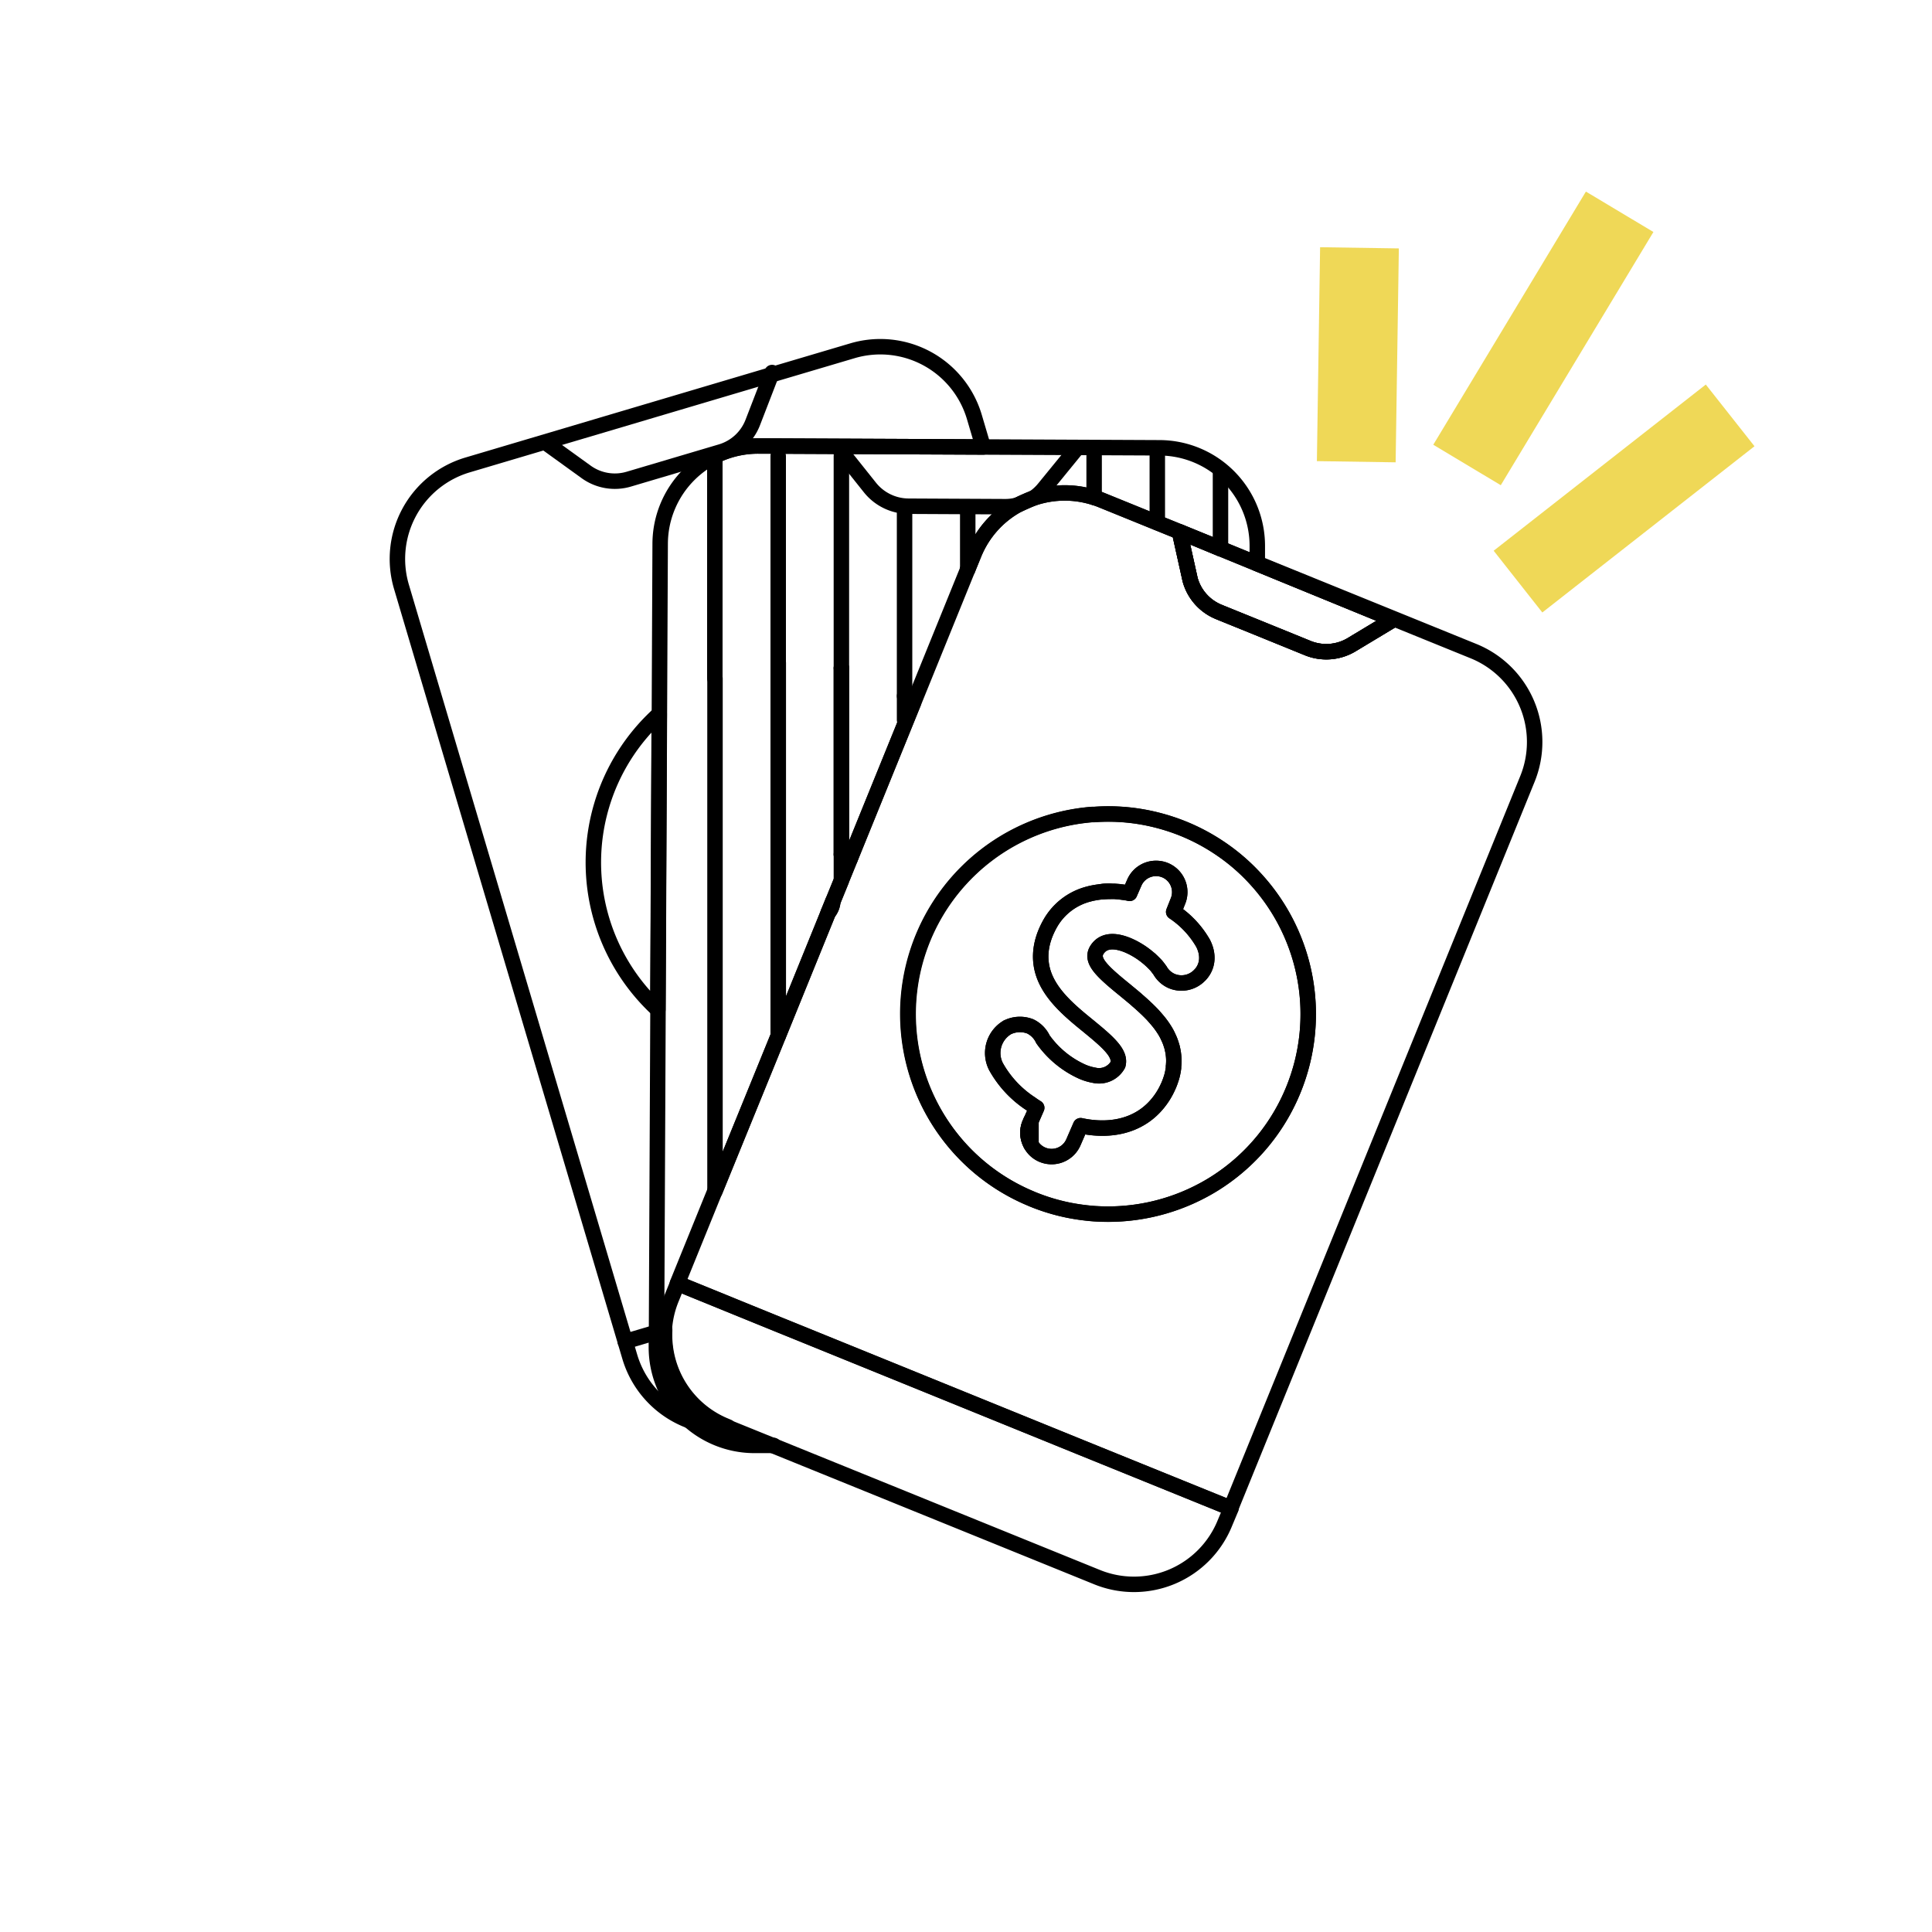 <svg xmlns="http://www.w3.org/2000/svg" viewBox="0 0 500 500"><defs><style>.a3ba9097-448e-4868-ac80-57650cfb1320,.b99350b9-858d-4ec4-9473-0c69e9f4e7e0,.eb9c238f-6531-4305-85f4-1010ae787711{fill:none;}.b99350b9-858d-4ec4-9473-0c69e9f4e7e0,.eb9c238f-6531-4305-85f4-1010ae787711{stroke:#000;stroke-linecap:round;stroke-linejoin:round;stroke-width:4px;}.b99350b9-858d-4ec4-9473-0c69e9f4e7e0,.f6d6b8c3-8984-4bf1-b27b-2e506abb2f6d{fill-rule:evenodd;}.f6d6b8c3-8984-4bf1-b27b-2e506abb2f6d{fill:#efd857;}</style></defs><g id="ae9acc16-056b-46ff-91c6-d18c84af11ae" data-name="Calque 4"><path class="b99350b9-858d-4ec4-9473-0c69e9f4e7e0" d="M266.81,290.07v6.07a6.11,6.11,0,0,1-.28-5.44Z"/><path class="b99350b9-858d-4ec4-9473-0c69e9f4e7e0" d="M214.33,236.2a5.1,5.1,0,0,0,1.19-2.92Z"/><path class="b99350b9-858d-4ec4-9473-0c69e9f4e7e0" d="M381.34,168.51l-55.93-22.72v.1l35.23,14.44-11,6.62a12.74,12.74,0,0,1-11.16.79l-13.17-5.36-9.47-3.84-.43-.18A12.63,12.63,0,0,1,308,150l-2.75-12.39L315.86,142v-.07l-16.35-6.64-14.4-5.85a20.58,20.58,0,0,0-1.95-.69,25.18,25.18,0,0,0-15.6.12c-1.68.64-3.16,1.34-4.4,1.93a25.29,25.29,0,0,0-11.11,12.6l-1.6,3.93-14,34.49-14.82,36.48-1.56,3.85-2.31,5.67,0,.06-2.21,5.42a5.1,5.1,0,0,1-1.19,2.92l-2.59,6.38-2.66,6.55-2.57,6.33-5.11,12.59-2.65,6.51L185,308.28l-9.68,23.84,9.68,3.94,6,2.45,10.32,4.2,4.64,1.88h0l28.85,11.72,44.63,18.14,39.08,15.88L395.3,201.58A25.38,25.38,0,0,0,381.34,168.51ZM334.76,281.93a51.6,51.6,0,0,1-18.9,23.36,48.58,48.58,0,0,1-4.42,2.68,52,52,0,0,1-28.28,6.14,54.74,54.74,0,0,1-6.7-.92,51.49,51.49,0,0,1-9.16-2.78c-.17-.06-.33-.14-.49-.21a51.46,51.46,0,0,1-16.36-10.86,51.82,51.82,0,0,1,32.18-88.53l.53,0a51.09,51.09,0,0,1,16.35,1.46,52.46,52.46,0,0,1,6.77,2.22,51.64,51.64,0,0,1,9.58,5.13,50.73,50.73,0,0,1,9.17,7.94A51.75,51.75,0,0,1,334.76,281.93Z"/><path class="b99350b9-858d-4ec4-9473-0c69e9f4e7e0" d="M325,227.53a50.73,50.73,0,0,0-9.17-7.94,51.64,51.64,0,0,0-9.58-5.13,52.46,52.46,0,0,0-6.77-2.22,51.09,51.09,0,0,0-16.35-1.46l-.53,0a51.77,51.77,0,0,0-15.82,99.39c.16.07.32.15.49.21a51.49,51.49,0,0,0,9.16,2.78,54.74,54.74,0,0,0,6.7.92A52,52,0,0,0,311.44,308a48.58,48.58,0,0,0,4.42-2.68,51.6,51.6,0,0,0,18.9-23.36A51.75,51.75,0,0,0,325,227.53Zm-14.44,24.75a6.52,6.52,0,0,1-7.34,1.61,6.43,6.43,0,0,1-3-2.7c-.23-.32-.48-.65-.75-1s-.43-.5-.66-.74l-.56-.56c-.18-.18-.38-.36-.58-.54,0-.05-.1-.09-.15-.14l-.55-.46-.56-.45-.66-.49a22,22,0,0,0-2.09-1.31c-.3-.17-.61-.32-.91-.47l-.6-.28c-2.63-1.14-6.16-1.92-8.13.85s.74,5.46,7.08,10.59L293.3,258c.34.29.69.57,1,.87.65.55,1.28,1.12,1.91,1.7l.59.56c.14.12.27.26.41.4s.35.33.51.51c0,0,.06.06.1.1h0l.11.11c.21.21.42.43.62.66s.63.71.93,1.07a21.26,21.26,0,0,1,1.78,2.4c.15.23.29.46.43.7l.24.43c.14.27.28.54.39.81a12.82,12.82,0,0,1,.83,2.11c.06.17.11.35.16.52s.09.33.12.51c.08.36.16.73.21,1.1s.08.65.11,1a12.05,12.05,0,0,1,0,1.9,3,3,0,0,1-.05.52,3.27,3.27,0,0,1,0,.44l-.09.61c0,.13-.05.27-.08.41a5.78,5.78,0,0,1-.12.57,8.37,8.37,0,0,1-.23.86c-.05.21-.13.41-.2.62h0c-.05.16-.11.33-.17.49a15.52,15.52,0,0,1-.62,1.48,18.69,18.69,0,0,1-2.68,4.23c-3.82,4.59-9.56,6.75-16.35,6.17a27.74,27.74,0,0,1-3.5-.53l-1.87,4.31a6.15,6.15,0,0,1-8.09,3.17,6,6,0,0,1-2.89-2.63,6.11,6.11,0,0,1-.28-5.44l.28-.63,1.49-3.41c-.51-.32-1-.63-1.49-1a27.39,27.39,0,0,1-9.06-9.69,7.71,7.71,0,0,1,2.75-10l.17-.12.19-.08a7.38,7.38,0,0,1,5.72-.2l.23.11a7,7,0,0,1,3.1,3.24,25.05,25.05,0,0,0,10,8.31,13.56,13.56,0,0,0,3.24,1,5.59,5.59,0,0,0,6.17-2.73c.71-2.58-1.8-5.15-6.17-8.78l-1.45-1.2c-3.7-3-7.9-6.44-10.31-10.64-2.9-5-2.73-10.44.48-16.06a16,16,0,0,1,9.91-7.49c.44-.12.91-.23,1.37-.31.64-.12,1.32-.22,2-.28a19.3,19.3,0,0,1,2-.1h0c.43,0,.85,0,1.28,0h0l1.12.09s0,0,0,0a3.4,3.4,0,0,1,.46.06,4.44,4.44,0,0,1,.61.08c.24,0,.48.06.73.11h0c.33,0,.64.11,1,.18l1.21-2.78a6.12,6.12,0,0,1,5.83-3.67,6,6,0,0,1,2.25.5,6.14,6.14,0,0,1,3.17,8.07L303.75,236a24.29,24.29,0,0,1,7.6,8.11l0,0C312.89,247.1,312.6,250.13,310.59,252.28Z"/><path class="b99350b9-858d-4ec4-9473-0c69e9f4e7e0" d="M310.59,252.28a6.52,6.52,0,0,1-7.34,1.61,6.43,6.43,0,0,1-3-2.7c-.23-.32-.48-.65-.75-1s-.43-.5-.66-.74-.37-.37-.56-.56-.38-.36-.58-.54c0-.05-.1-.09-.15-.14l-.55-.46-.56-.45-.66-.49a22,22,0,0,0-2.09-1.31c-.3-.17-.61-.33-.91-.47l-.6-.28c-2.63-1.14-6.16-1.92-8.13.85s.74,5.46,7.08,10.59L293.3,258c.34.29.69.57,1,.87.65.55,1.28,1.12,1.91,1.7l.59.56c.14.12.27.26.41.4s.35.33.51.51c0,0,.06.06.1.1h0l.11.11c.21.21.42.43.62.66s.63.71.93,1.07a21.26,21.26,0,0,1,1.78,2.4c.15.23.29.46.43.7l.24.43c.14.27.28.54.39.81a12.82,12.82,0,0,1,.83,2.11c.06.17.11.35.16.52s.09.33.12.51c.08.36.16.73.21,1.1s.08.65.11,1a12.05,12.05,0,0,1,0,1.9,4.36,4.36,0,0,1-.05.52,3.27,3.27,0,0,1,0,.44l-.09.61c0,.13-.05.27-.08.41a5.78,5.78,0,0,1-.12.57,8.37,8.37,0,0,1-.23.86c-.05.21-.13.41-.2.62h0c-.05.16-.11.33-.17.49a15.52,15.52,0,0,1-.62,1.48,18.69,18.69,0,0,1-2.68,4.23c-3.82,4.59-9.56,6.75-16.35,6.17a27.74,27.74,0,0,1-3.5-.53l-1.87,4.31a6.15,6.15,0,0,1-8.09,3.17,6,6,0,0,1-2.89-2.63v-6.07l1.49-3.41c-.51-.32-1-.63-1.49-1a27.39,27.39,0,0,1-9.06-9.69,7.71,7.71,0,0,1,2.75-10l.17-.12.19-.08a7.38,7.38,0,0,1,5.72-.2l.23.11a7,7,0,0,1,3.1,3.24,25.05,25.05,0,0,0,10,8.31,13.56,13.56,0,0,0,3.24,1,5.59,5.59,0,0,0,6.17-2.73c.71-2.58-1.8-5.15-6.17-8.78l-1.45-1.2c-3.7-3-7.9-6.44-10.31-10.64-2.9-5-2.73-10.44.48-16.06a16,16,0,0,1,9.91-7.49c.44-.12.91-.23,1.37-.31.64-.12,1.32-.22,2-.28s1.34-.1,2-.1h0c.43,0,.85,0,1.28,0h0l1.12.09s0,0,0,0a3.4,3.4,0,0,1,.46.06,4.44,4.44,0,0,1,.61.08c.24,0,.48.06.73.11h0c.33,0,.64.11,1,.18l1.21-2.78a6.12,6.12,0,0,1,5.83-3.67,6,6,0,0,1,2.25.5,6.14,6.14,0,0,1,3.17,8.07L303.75,236a24.29,24.29,0,0,1,7.6,8.11l0,0C312.89,247.1,312.6,250.13,310.59,252.28Z"/><path class="b99350b9-858d-4ec4-9473-0c69e9f4e7e0" d="M318.61,390.33,317,394.17a25.38,25.38,0,0,1-33.06,14l-83.78-34-11.77-4.77-.68-.29a25.39,25.39,0,0,1-15.8-24.6,2.11,2.11,0,0,1,0-.25A25.25,25.25,0,0,1,173.8,336l1.56-3.84,9.68,3.94,6,2.45,10.32,4.2,4.64,1.88h0l28.85,11.72,44.63,18.14Z"/><line class="eb9c238f-6531-4305-85f4-1010ae787711" x1="325.41" y1="145.89" x2="315.86" y2="141.98"/><path class="b99350b9-858d-4ec4-9473-0c69e9f4e7e0" d="M217.75,172.9v48.22a13.78,13.78,0,0,1,2.31,1l-2.31,5.67,0,.06-2.21,5.42-1.19,2.92-2.59,6.38-2.66,6.55-2.57,6.33-5.11,12.59V171.56"/><path class="b99350b9-858d-4ec4-9473-0c69e9f4e7e0" d="M185,175.55V118a25.21,25.21,0,0,1,11.26-2.58l58.12.26,45.75.21a25.4,25.4,0,0,1,25.26,25.5l0,4.39v.1l35.23,14.44-11,6.62a12.74,12.74,0,0,1-11.16.79l-13.17-5.36-9.47-3.84-.43-.18A12.63,12.63,0,0,1,308,150l-2.75-12.39L315.86,142v-.07l-16.35-6.64-14.4-5.85a20.58,20.58,0,0,0-1.95-.69,25.18,25.18,0,0,0-15.6.12c-1.68.64-3.16,1.34-4.4,1.93a25.29,25.29,0,0,0-11.11,12.6l-1.6,3.93"/><path class="b99350b9-858d-4ec4-9473-0c69e9f4e7e0" d="M169.87,344.42v.38l0,3.77a25.41,25.41,0,0,0,25.26,25.5l5.09,0"/><path class="b99350b9-858d-4ec4-9473-0c69e9f4e7e0" d="M267.56,128.85a12.48,12.48,0,0,0,2.62-2.41L278.7,116"/><path class="b99350b9-858d-4ec4-9473-0c69e9f4e7e0" d="M217.48,116.56l7.71,9.67a12.88,12.88,0,0,0,10,4.78l24.91.12a12.28,12.28,0,0,0,3-.35"/><line class="eb9c238f-6531-4305-85f4-1010ae787711" x1="171.95" y1="344.43" x2="171.14" y2="344.43"/><line class="eb9c238f-6531-4305-85f4-1010ae787711" x1="201.4" y1="171.56" x2="201.4" y2="118.01"/><line class="eb9c238f-6531-4305-85f4-1010ae787711" x1="217.75" y1="227.25" x2="217.75" y2="221.12"/><line class="eb9c238f-6531-4305-85f4-1010ae787711" x1="217.75" y1="172.9" x2="217.75" y2="118.01"/><line class="eb9c238f-6531-4305-85f4-1010ae787711" x1="234.1" y1="131.26" x2="234.1" y2="186.35"/><line class="eb9c238f-6531-4305-85f4-1010ae787711" x1="250.45" y1="147.31" x2="250.45" y2="131.26"/><line class="eb9c238f-6531-4305-85f4-1010ae787711" x1="283.16" y1="128.73" x2="283.16" y2="118.01"/><line class="eb9c238f-6531-4305-85f4-1010ae787711" x1="299.51" y1="135.27" x2="299.51" y2="118.01"/><path class="b99350b9-858d-4ec4-9473-0c69e9f4e7e0" d="M360.64,160.33l-11,6.62a12.74,12.74,0,0,1-11.16.79l-13.17-5.36-9.47-3.84-.43-.18A12.63,12.63,0,0,1,308,150l-2.75-12.39L315.86,142l9.55,3.91Z"/><line class="eb9c238f-6531-4305-85f4-1010ae787711" x1="315.86" y1="141.91" x2="315.86" y2="122.17"/><path class="b99350b9-858d-4ec4-9473-0c69e9f4e7e0" d="M187.75,369l.68.29A25.42,25.42,0,0,1,163,351.17l-59.1-199.3A25.37,25.37,0,0,1,121,120.33L199.61,97h0l21-6.22a25.38,25.38,0,0,1,31.55,17.12l2.3,7.78-58.12-.26a25.38,25.38,0,0,0-25.49,25.26l-.2,44.09-.36,76.51-.38,83.13h1.27l.83-.25a2.11,2.11,0,0,0,0,.25A25.39,25.39,0,0,0,187.75,369Z"/><path class="b99350b9-858d-4ec4-9473-0c69e9f4e7e0" d="M266.81,290.07v6.07a6.11,6.11,0,0,1-.28-5.44Z"/><path class="b99350b9-858d-4ec4-9473-0c69e9f4e7e0" d="M287.18,230.64c-.69,0-1.37,0-2,.1A19.3,19.3,0,0,1,287.18,230.64Z"/><path class="b99350b9-858d-4ec4-9473-0c69e9f4e7e0" d="M141.41,114.7l10.3,7.44a12.68,12.68,0,0,0,11,1.87l23.88-7.08a12.67,12.67,0,0,0,8.22-7.58l5-12.94"/><polyline class="b99350b9-858d-4ec4-9473-0c69e9f4e7e0" points="171.13 344.43 169.87 344.8 161.8 347.19"/><path class="b99350b9-858d-4ec4-9473-0c69e9f4e7e0" d="M170.61,184.78l-.36,76.51a51.81,51.81,0,0,1,.36-76.51Z"/><polyline class="b99350b9-858d-4ec4-9473-0c69e9f4e7e0" points="201.4 171.56 201.4 268.05 198.75 274.56 185.04 308.28 185.04 175.56"/><path class="b99350b9-858d-4ec4-9473-0c69e9f4e7e0" d="M234.1,180.13c.16,1,1.58,1.08,2.34,1.67l-14.82,36.48-1.56,3.85a13.78,13.78,0,0,0-2.31-1V172.9"/><path class="a3ba9097-448e-4868-ac80-57650cfb1320" d="M185,118V308.28l-9.68,23.84L173.8,336a25.25,25.25,0,0,0-1.83,8.22l-.83.25h-1.27l.38-83.13.36-76.51.2-44.09A25.34,25.34,0,0,1,185,118Z"/><polygon class="f6d6b8c3-8984-4bf1-b27b-2e506abb2f6d" points="370.93 115.1 388.4 125.57 427.9 60.04 410.43 49.58 370.93 115.1"/><polygon class="f6d6b8c3-8984-4bf1-b27b-2e506abb2f6d" points="386.56 142.53 399.15 158.51 454.06 115.49 441.46 99.52 386.56 142.53"/><polygon class="f6d6b8c3-8984-4bf1-b27b-2e506abb2f6d" points="361.19 119.65 340.81 119.34 341.64 63.98 362.02 64.29 361.19 119.65"/></g></svg>